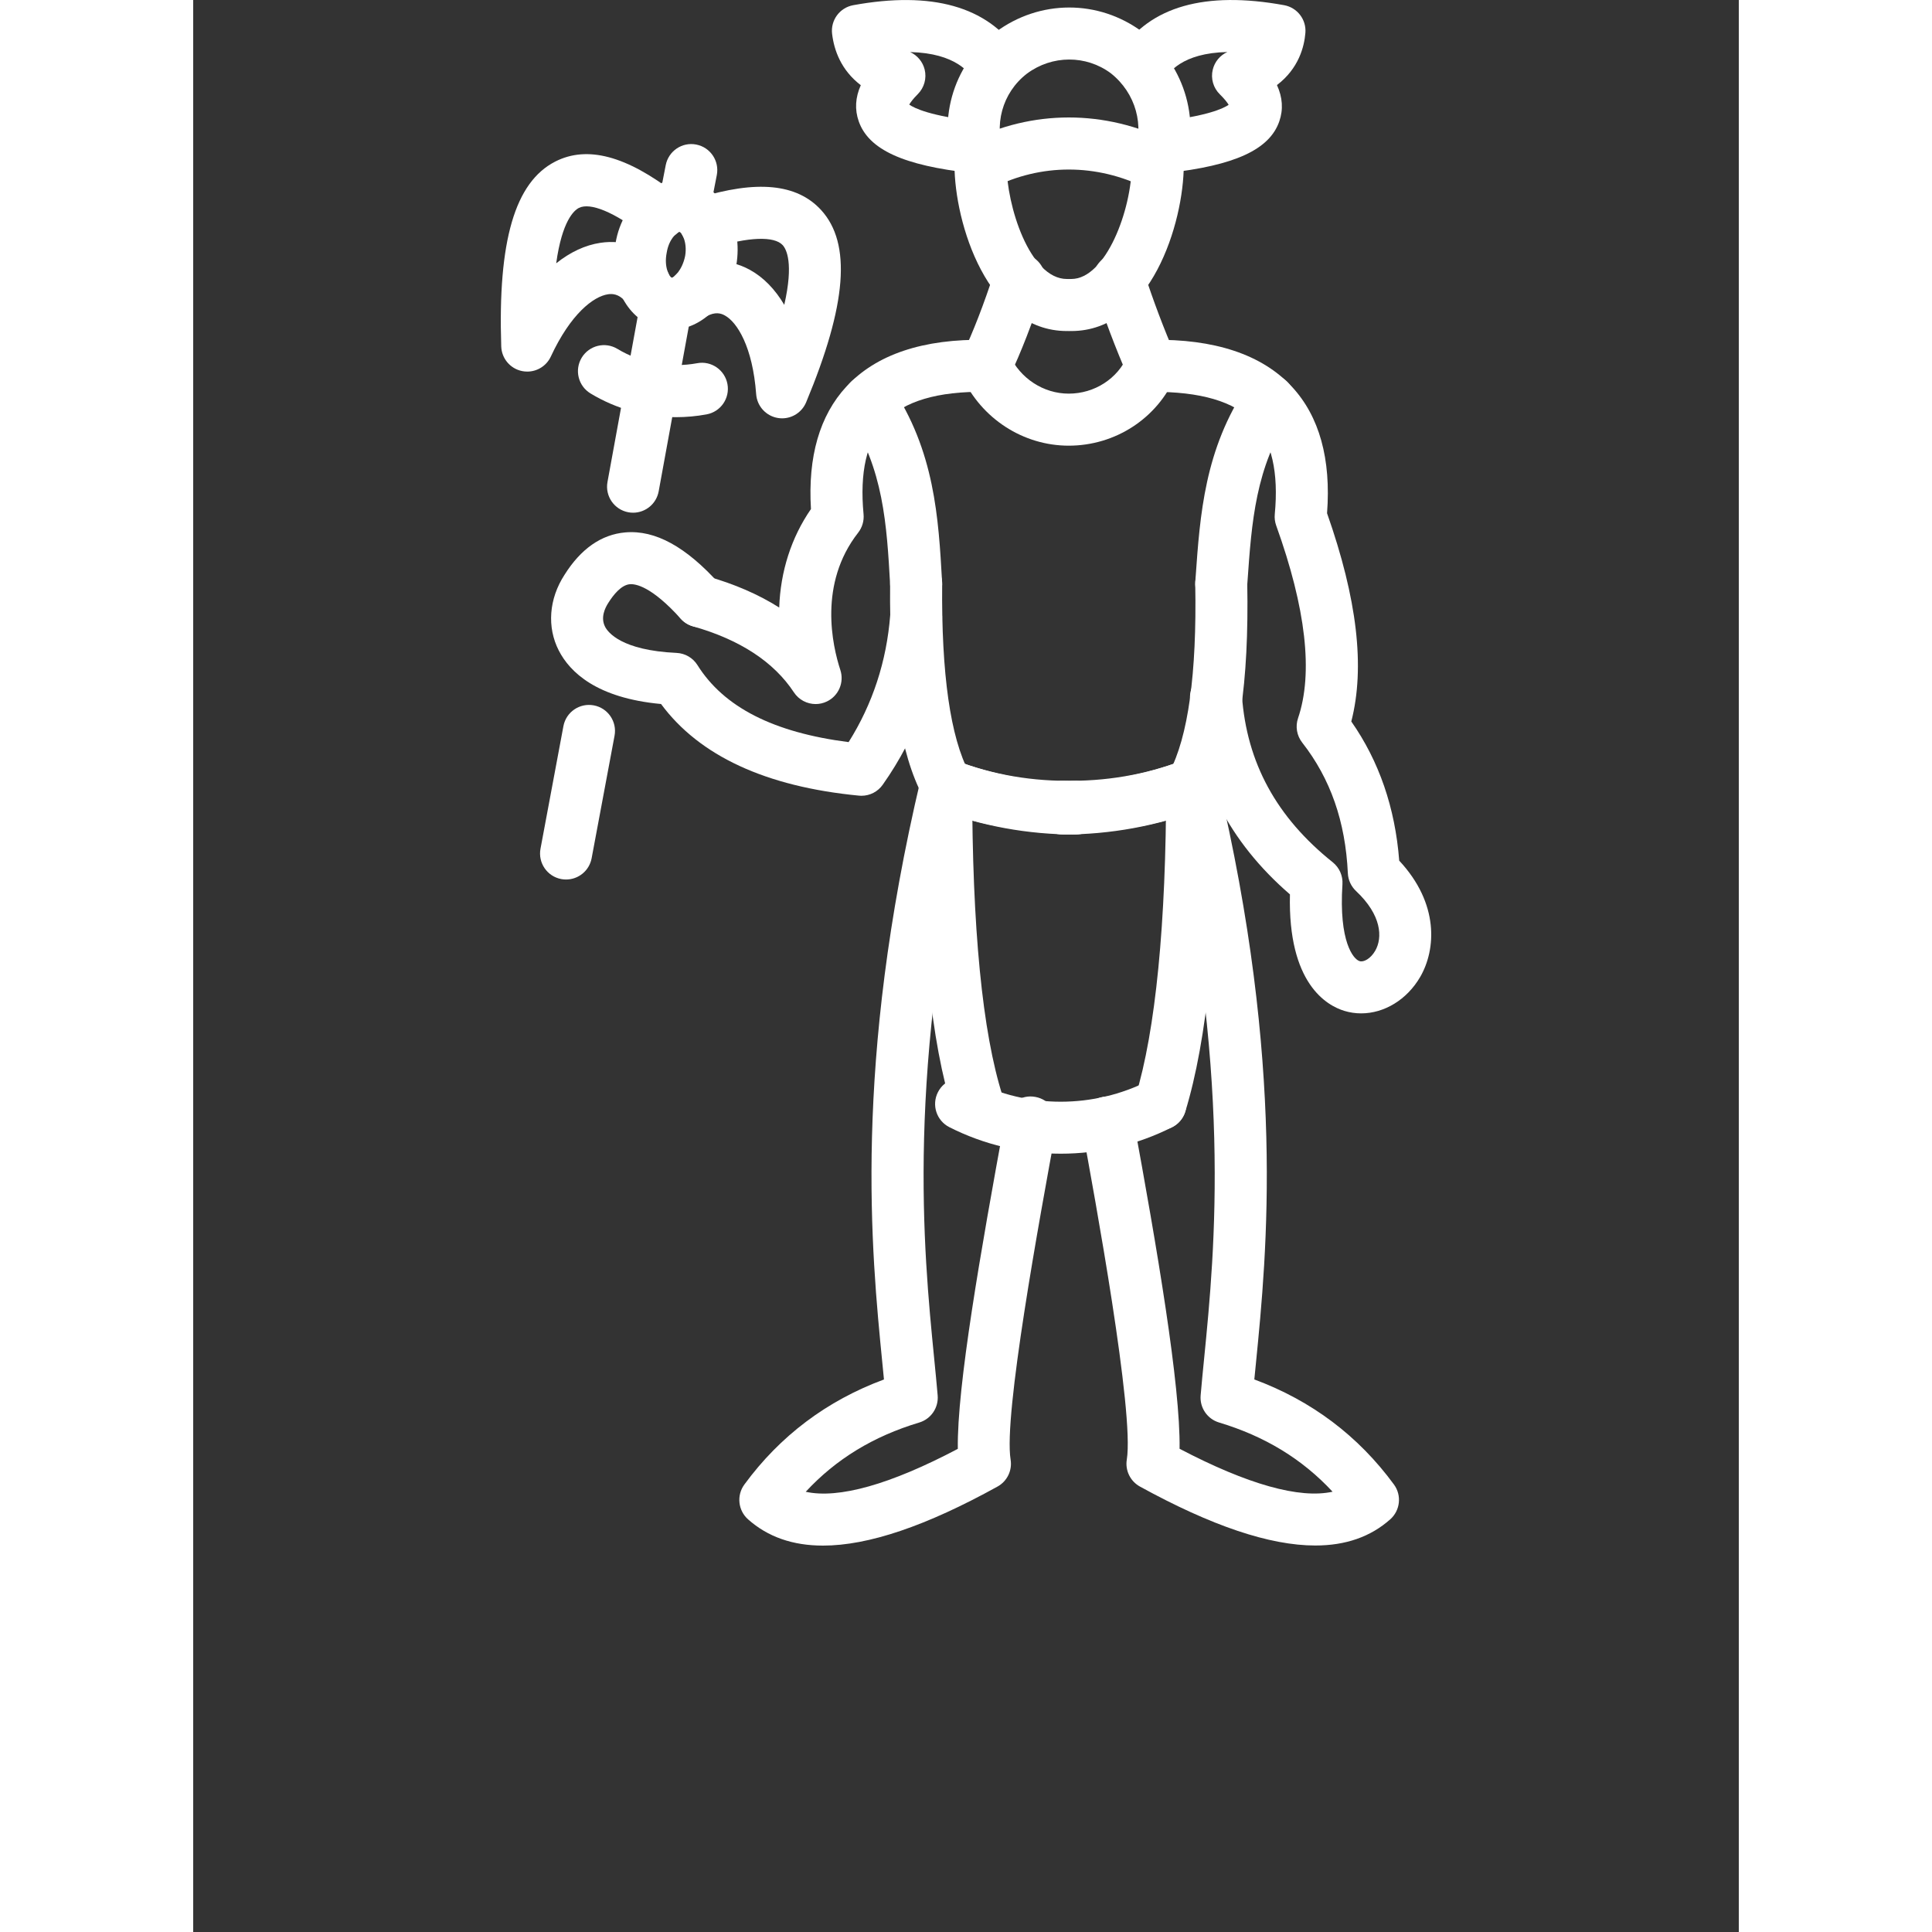 <svg fill="white" height="44px" width="44px" xmlns="http://www.w3.org/2000/svg" xmlns:xlink="http://www.w3.org/1999/xlink" version="1.1" x="0px" y="0px" viewBox="0 0 100 125" style="enable-background:new 0 0 100 100;" xml:space="preserve"><rect x="0" y="0" width="100" height="125" fill="#333333" stroke="none"/><g><path d="M56.531,21.418c-5.141,0-7.276-7.005-7.276-10.756c0-0.93,0.754-1.684,1.684-1.684   s1.684,0.754,1.684,1.684c0,2.605,1.483,7.389,3.909,7.389c0.93,0,1.683,0.754,1.683,1.684   S57.461,21.418,56.531,21.418z"/><path d="M64.63,52.456c-0.267,0-0.539-0.065-0.79-0.199c-0.82-0.437-1.13-1.457-0.694-2.277   c1.227-2.297,1.793-6.397,1.686-12.185c-0.018-0.93,0.721-1.697,1.651-1.714   c0.012,0,0.022-0.001,0.031-0.001c0.916,0,1.665,0.733,1.683,1.652   c0.12,6.459-0.56,10.984-2.08,13.832C65.813,52.132,65.231,52.456,64.63,52.456z"/><path d="M75.566,65.565c-0.364,0-0.729-0.053-1.085-0.161c-1.134-0.344-3.662-1.761-3.522-7.538   c-3.935-3.397-6.109-7.638-6.465-12.622c-0.067-0.928,0.631-1.733,1.559-1.799   c0.93-0.069,1.734,0.63,1.799,1.559c0.311,4.344,2.233,7.873,5.877,10.786   c0.428,0.344,0.664,0.877,0.627,1.425c-0.242,3.727,0.714,4.849,1.103,4.967   c0.259,0.092,0.715-0.147,1.016-0.666c0.489-0.847,0.421-2.31-1.24-3.866   c-0.318-0.301-0.509-0.712-0.529-1.15c-0.157-3.349-1.124-6.116-2.954-8.456   c-0.35-0.447-0.452-1.04-0.269-1.577c0.991-2.917,0.513-7.112-1.415-12.469   c-0.083-0.233-0.114-0.482-0.09-0.729c0.256-2.702-0.2-4.707-1.356-5.957   c-1.248-1.349-3.491-1.98-6.585-1.958c-0.01,0.001-0.02,0.001-0.028,0.001   c-0.918,0-1.669-0.736-1.683-1.656c-0.016-0.93,0.725-1.695,1.655-1.71   c4.096-0.077,7.184,0.955,9.111,3.038c1.771,1.915,2.534,4.665,2.268,8.18   c1.952,5.542,2.469,9.966,1.569,13.473c1.797,2.564,2.836,5.586,3.1,9.004   c2.589,2.773,2.384,5.745,1.362,7.516C78.528,64.688,77.056,65.565,75.566,65.565z"/><path d="M56.816,21.418c-0.93,0-1.683-0.754-1.683-1.684s0.753-1.684,1.683-1.684   c2.229,0,3.908-4.483,3.908-7.389c0-0.93,0.753-1.684,1.683-1.684s1.683,0.754,1.683,1.684   C64.089,14.413,61.956,21.418,56.816,21.418z"/><path d="M62.008,25.354c-0.649,0-1.268-0.378-1.543-1.013c-0.798-1.836-1.508-3.713-2.168-5.74   c-0.289-0.884,0.195-1.834,1.079-2.122c0.883-0.291,1.832,0.195,2.121,1.078   c0.627,1.924,1.299,3.705,2.054,5.443c0.371,0.852-0.02,1.844-0.873,2.214   C62.46,25.309,62.232,25.354,62.008,25.354z"/><path d="M56.726,53.887c-0.171,0-0.344-0.002-0.515-0.006c-0.93-0.018-1.669-0.786-1.649-1.716   c0.018-0.918,0.769-1.65,1.683-1.65c0.01,0,0.022,0.001,0.033,0.001   c2.744,0.053,5.333-0.389,7.752-1.315c0.863-0.329,1.84,0.102,2.174,0.969   c0.332,0.869-0.102,1.842-0.971,2.174C62.56,53.368,59.7,53.887,56.726,53.887z"/><path d="M56.244,53.995c-0.93,0-1.683-0.753-1.683-1.683s0.753-1.684,1.683-1.684   c2.691,0,5.311-0.481,7.786-1.428c0.863-0.329,1.84,0.102,2.174,0.969   c0.332,0.869-0.102,1.842-0.971,2.174C62.373,53.441,59.348,53.995,56.244,53.995z"/><path d="M72.6,99.994c-2.95,0-6.711-1.268-11.345-3.813c-0.625-0.344-0.967-1.044-0.851-1.747   c0.493-3.023-2.064-16.934-2.903-21.504c-0.169-0.914,0.436-1.793,1.35-1.96   c0.91-0.179,1.791,0.436,1.96,1.35c1.549,8.419,3.07,17.346,3.007,21.415   c4.407,2.31,7.764,3.249,9.899,2.779c-1.964-2.117-4.383-3.589-7.343-4.478   c-0.763-0.228-1.26-0.959-1.193-1.753c0.061-0.737,0.142-1.541,0.228-2.412   c0.692-6.996,1.85-18.707-2.414-36.712c-0.214-0.905,0.344-1.811,1.25-2.026   c0.896-0.215,1.81,0.345,2.025,1.249c4.395,18.553,3.202,30.614,2.488,37.82   c-0.035,0.362-0.071,0.712-0.104,1.048c3.695,1.368,6.728,3.65,9.034,6.797   c0.513,0.7,0.409,1.677-0.24,2.253C76.18,99.428,74.57,99.994,72.6,99.994z"/><path d="M62.578,73.111c-0.163,0-0.328-0.026-0.493-0.075c-0.888-0.273-1.388-1.215-1.116-2.103   c1.295-4.222,1.981-11.192,1.981-20.16c0-0.93,0.753-1.684,1.683-1.684   c0.93,0,1.683,0.754,1.683,1.684c0,9.43-0.715,16.545-2.127,21.147   C63.965,72.645,63.299,73.111,62.578,73.111z"/><path d="M56.132,74.644c-2.477,0-4.952-0.572-7.209-1.716c-0.829-0.421-1.161-1.433-0.74-2.262   c0.419-0.831,1.434-1.16,2.261-0.741c3.559,1.808,7.808,1.808,11.372,0   c0.831-0.421,1.844-0.086,2.262,0.741c0.421,0.828,0.088,1.842-0.741,2.262   C61.084,74.072,58.607,74.644,56.132,74.644z"/><path d="M62.405,12.346c-0.252,0-0.509-0.057-0.751-0.178c-3.188-1.595-6.815-1.6-9.952-0.005   c-0.831,0.42-1.842,0.09-2.263-0.738c-0.421-0.829-0.09-1.843,0.738-2.263   c4.098-2.081,8.829-2.082,12.983-0.005c0.831,0.417,1.168,1.427,0.753,2.258   C63.617,12.005,63.022,12.346,62.405,12.346z"/><path d="M50.939,12.346c-0.672,0-1.307-0.406-1.568-1.07c-1.302-3.329-0.283-7.023,2.539-9.193   c2.854-2.125,6.665-2.128,9.504-0.017c2.832,2.236,3.847,5.926,2.559,9.211   c-0.338,0.865-1.319,1.288-2.18,0.953c-0.867-0.339-1.293-1.316-0.953-2.182   c0.741-1.895,0.149-4.029-1.474-5.311c-1.596-1.185-3.796-1.185-5.425,0.029   c-1.601,1.232-2.186,3.361-1.434,5.283c0.339,0.866-0.088,1.842-0.954,2.181   C51.351,12.309,51.144,12.346,50.939,12.346z"/><path d="M56.645,28.835c-2.942,0-5.648-1.751-6.893-4.462c-0.388-0.844-0.018-1.844,0.827-2.232   c0.848-0.389,1.844-0.018,2.232,0.827c0.698,1.519,2.203,2.5,3.835,2.5   c1.671,0,3.171-0.967,3.817-2.465c0.37-0.856,1.36-1.248,2.213-0.878   c0.853,0.369,1.246,1.359,0.877,2.212C62.373,27.07,59.661,28.835,56.645,28.835z"/><path d="M48.715,52.456c-0.601,0-1.183-0.324-1.486-0.891c-1.499-2.812-2.199-7.331-2.139-13.816   c0.009-0.924,0.761-1.668,1.684-1.668c0.005,0,0.01,0,0.016,0c0.93,0.009,1.676,0.77,1.668,1.699   c-0.054,5.826,0.532,9.931,1.742,12.2c0.437,0.821,0.127,1.84-0.693,2.277   C49.254,52.393,48.983,52.456,48.715,52.456z"/><path d="M40.271,45.552c-0.55,0-1.086-0.271-1.406-0.758c-1.301-1.974-3.497-3.41-6.528-4.269   c-0.894-0.254-1.414-1.184-1.161-2.079c0.255-0.894,1.191-1.407,2.079-1.161   c1.768,0.501,3.325,1.177,4.66,2.022c0.081-2.33,0.774-4.517,2.054-6.372   c-0.206-3.391,0.562-6.052,2.289-7.92c1.919-2.076,4.961-3.107,9.051-3.027   c0.93,0.015,1.671,0.78,1.655,1.71c-0.015,0.93-0.777,1.732-1.71,1.655   c-3.07-0.046-5.283,0.603-6.524,1.948c-1.158,1.252-1.615,3.26-1.358,5.967   c0.04,0.428-0.085,0.857-0.35,1.196c-2.583,3.304-1.667,7.311-1.153,8.881   c0.263,0.801-0.108,1.674-0.868,2.039C40.766,45.498,40.518,45.552,40.271,45.552z"/><path d="M51.28,25.354c-0.244,0-0.491-0.053-0.725-0.165c-0.839-0.402-1.193-1.406-0.792-2.245   c0.689-1.439,1.391-3.251,2.086-5.386c0.288-0.885,1.231-1.369,2.121-1.079   c0.885,0.288,1.368,1.237,1.079,2.121c-0.741,2.275-1.498,4.225-2.25,5.797   C52.511,25.002,51.908,25.354,51.28,25.354z"/><path d="M56.62,53.887c-2.975,0-5.834-0.519-8.508-1.543c-0.868-0.332-1.302-1.305-0.969-2.174   c0.332-0.868,1.303-1.3,2.174-0.969c2.418,0.926,4.992,1.371,7.751,1.315   c0.012,0,0.024-0.001,0.033-0.001c0.914,0,1.665,0.732,1.683,1.65   c0.02,0.93-0.719,1.698-1.649,1.716C56.964,53.885,56.791,53.887,56.62,53.887z"/><path d="M57.101,53.995c-3.105,0-6.129-0.554-8.99-1.651c-0.868-0.332-1.302-1.305-0.969-2.174   c0.332-0.868,1.303-1.3,2.174-0.969c2.475,0.947,5.094,1.428,7.785,1.428   c0.93,0,1.683,0.754,1.683,1.684S58.031,53.995,57.101,53.995z"/><path d="M40.747,100c-1.966,0-3.574-0.568-4.847-1.698c-0.649-0.576-0.753-1.553-0.24-2.253   c2.305-3.147,5.339-5.429,9.032-6.797c-0.032-0.338-0.067-0.69-0.103-1.054   c-0.713-7.204-1.905-19.265,2.487-37.814c0.215-0.903,1.122-1.463,2.027-1.249   c0.904,0.213,1.463,1.12,1.249,2.026c-4.262,18.003-3.105,29.712-2.413,36.708   c0.086,0.873,0.165,1.677,0.228,2.416c0.066,0.794-0.431,1.525-1.194,1.753   c-2.961,0.888-5.38,2.361-7.343,4.48c2.124,0.466,5.464-0.468,9.841-2.777   c-0.06-4.022,1.468-12.735,3.065-21.419c0.167-0.914,1.029-1.531,1.96-1.35   c0.914,0.167,1.519,1.046,1.35,1.96c-1.113,6.052-3.427,18.646-2.96,21.504   c0.115,0.702-0.224,1.4-0.845,1.743C47.433,98.728,43.69,100,40.747,100z"/><path d="M50.768,73.111c-0.713,0-1.374-0.456-1.603-1.171c-1.436-4.486-2.135-11.408-2.135-21.167   c0-0.93,0.754-1.684,1.684-1.684s1.684,0.754,1.684,1.684c0,9.273,0.663,16.05,1.973,20.141   c0.283,0.885-0.204,1.832-1.09,2.117C51.111,73.083,50.938,73.111,50.768,73.111z"/><path d="M46.772,39.448c-0.885,0-1.629-0.693-1.679-1.589c-0.219-3.898-0.427-7.579-2.741-11.024   c-0.518-0.771-0.313-1.817,0.459-2.336c0.772-0.517,1.817-0.314,2.336,0.459   c2.829,4.211,3.072,8.533,3.307,12.713c0.052,0.928-0.657,1.723-1.586,1.775   C46.837,39.447,46.805,39.448,46.772,39.448z"/><path d="M66.517,39.448c-0.039,0-0.081-0.002-0.12-0.005c-0.928-0.065-1.626-0.87-1.561-1.797   l0.018-0.267c0.287-4.085,0.584-8.31,3.345-12.422c0.521-0.772,1.563-0.976,2.337-0.458   c0.771,0.518,0.975,1.564,0.458,2.335c-2.262,3.366-2.514,6.967-2.781,10.779l-0.02,0.268   C68.13,38.77,67.391,39.448,66.517,39.448z"/><path d="M62.806,11.205c-0.847,0-1.576-0.638-1.671-1.5c-0.102-0.924,0.564-1.755,1.488-1.857   c2.988-0.329,4.037-0.838,4.37-1.066c-0.081-0.137-0.246-0.362-0.568-0.678   c-0.425-0.415-0.6-1.022-0.46-1.598c0.122-0.51,0.474-0.93,0.945-1.141   c-2.96,0.066-3.8,1.341-4.124,1.833c-0.511,0.775-1.551,0.994-2.331,0.48   c-0.776-0.511-0.991-1.555-0.48-2.331c1.928-2.927,5.496-3.943,10.606-3.012   c0.851,0.154,1.447,0.929,1.378,1.79c-0.073,0.892-0.428,2.305-1.84,3.379   c0.366,0.797,0.417,1.581,0.153,2.344c-0.631,1.83-2.876,2.863-7.281,3.347   C62.929,11.201,62.867,11.205,62.806,11.205z"/><path d="M50.542,11.205c-0.062,0-0.124-0.004-0.186-0.011c-4.404-0.485-6.654-1.515-7.296-3.344   c-0.267-0.76-0.222-1.541,0.133-2.338c-1.28-0.977-1.729-2.267-1.856-3.32   c-0.107-0.884,0.493-1.698,1.37-1.857c5.081-0.926,8.663,0.081,10.649,2.989   c0.525,0.768,0.327,1.815-0.44,2.339c-0.769,0.526-1.815,0.327-2.339-0.44   c-0.339-0.496-1.219-1.783-4.192-1.855c0.466,0.211,0.815,0.626,0.94,1.129   c0.141,0.573-0.028,1.177-0.444,1.594c-0.318,0.318-0.477,0.543-0.553,0.677   c0.321,0.226,1.362,0.747,4.397,1.081c0.925,0.101,1.591,0.933,1.489,1.857   C52.119,10.567,51.389,11.205,50.542,11.205z"/><path d="M43.237,51.486c-0.053,0-0.107-0.003-0.161-0.008c-6.023-0.58-10.325-2.573-12.807-5.929   c-4.171-0.383-5.9-2.066-6.614-3.457c-0.778-1.516-0.641-3.349,0.37-4.903   c1.053-1.679,2.381-2.609,3.935-2.743c1.936-0.166,3.919,0.924,6.087,3.333   c0.622,0.692,0.566,1.755-0.125,2.377c-0.693,0.623-1.757,0.564-2.377-0.125   c-1.896-2.107-2.936-2.264-3.295-2.232c-0.554,0.048-1.06,0.68-1.388,1.201   c-0.22,0.339-0.519,0.957-0.212,1.554c0.183,0.356,1.055,1.526,4.625,1.689   c0.552,0.026,1.056,0.319,1.349,0.787c1.709,2.726,4.915,4.362,9.782,4.985   c1.554-2.47,2.457-5.229,2.691-8.214c0.073-0.928,0.906-1.625,1.808-1.547   c0.927,0.072,1.62,0.882,1.547,1.808c-0.307,3.931-1.598,7.535-3.84,10.711   C44.295,51.223,43.781,51.486,43.237,51.486z"/><path d="M24.126,56.904c-0.103,0-0.206-0.008-0.312-0.028c-0.914-0.171-1.515-1.052-1.344-1.964   l1.483-7.931c0.171-0.914,1.051-1.514,1.964-1.344c0.914,0.17,1.515,1.05,1.344,1.964l-1.483,7.929   C25.626,56.34,24.92,56.904,24.126,56.904z"/><path d="M30.924,21.331c-0.198,0-0.397-0.018-0.597-0.054c-0.923-0.176-1.734-0.734-2.298-1.573   c-0.733-1.089-0.991-2.529-0.707-3.95c0.225-1.402,0.981-2.676,2.063-3.433   c0.825-0.578,1.781-0.805,2.688-0.631c2.166,0.396,3.513,2.797,3.066,5.469   C34.646,19.631,32.864,21.331,30.924,21.331z M31.468,15.001c-0.182,0.029-0.692,0.471-0.833,1.35   c-0.191,0.957,0.183,1.555,0.326,1.622c0.115-0.014,0.674-0.449,0.869-1.42   C31.983,15.626,31.589,15.039,31.468,15.001L31.468,15.001z"/><path d="M31.237,26.991c-1.949,0-3.861-0.525-5.533-1.537c-0.794-0.482-1.049-1.517-0.567-2.313   c0.483-0.794,1.514-1.05,2.313-0.567c1.508,0.915,3.389,1.251,5.156,0.926   c0.912-0.174,1.792,0.436,1.96,1.35c0.168,0.914-0.436,1.792-1.35,1.96   C32.556,26.932,31.895,26.991,31.237,26.991z"/><path d="M21.613,24.042c-0.112,0-0.225-0.012-0.337-0.034c-0.764-0.155-1.321-0.815-1.346-1.594   c-0.224-6.827,0.885-10.626,3.491-11.959c2.064-1.056,4.611-0.38,7.78,2.071   c0.735,0.569,0.87,1.627,0.302,2.362c-0.57,0.734-1.628,0.868-2.362,0.302   c-1.89-1.462-3.459-2.111-4.188-1.737c-0.309,0.157-1.086,0.826-1.467,3.582   c0.908-0.724,1.875-1.178,2.861-1.325c1.561-0.235,3.017,0.313,4.109,1.532   c0.619,0.693,0.56,1.757-0.133,2.377c-0.696,0.619-1.758,0.558-2.377-0.133   c-0.431-0.483-0.835-0.485-1.106-0.447c-0.948,0.141-2.42,1.273-3.701,4.029   C22.859,23.671,22.257,24.042,21.613,24.042z"/><path d="M38.103,27.066c-0.089,0-0.18-0.008-0.27-0.022c-0.769-0.125-1.352-0.761-1.409-1.538   c-0.226-3.068-1.233-4.663-2.027-5.096c-0.254-0.14-0.615-0.256-1.198,0.061   c-0.819,0.441-1.839,0.14-2.282-0.675c-0.443-0.818-0.142-1.839,0.675-2.283   c1.465-0.792,3.033-0.813,4.419-0.058c0.881,0.482,1.632,1.255,2.231,2.268   c0.62-2.712,0.131-3.608-0.102-3.862c-0.545-0.6-2.229-0.536-4.499,0.174   c-0.883,0.278-1.831-0.216-2.109-1.105c-0.277-0.887,0.217-1.831,1.105-2.109   c3.816-1.19,6.428-0.94,7.991,0.771c1.972,2.162,1.664,6.114-0.971,12.437   C39.391,26.664,38.773,27.066,38.103,27.066z"/><path d="M31.771,15.028c-0.107,0-0.215-0.01-0.324-0.031c-0.912-0.178-1.508-1.061-1.33-1.974   l0.456-2.34c0.178-0.912,1.062-1.511,1.974-1.33c0.912,0.178,1.508,1.061,1.33,1.974   l-0.456,2.34C33.265,14.47,32.56,15.028,31.771,15.028z"/><path d="M28.462,33.172c-0.1,0-0.202-0.009-0.305-0.028c-0.914-0.167-1.52-1.044-1.353-1.959   l2.168-11.867c0.167-0.913,1.045-1.517,1.959-1.353c0.914,0.167,1.52,1.044,1.353,1.959   l-2.168,11.867C29.967,32.602,29.259,33.172,28.462,33.172z"/></g></svg>